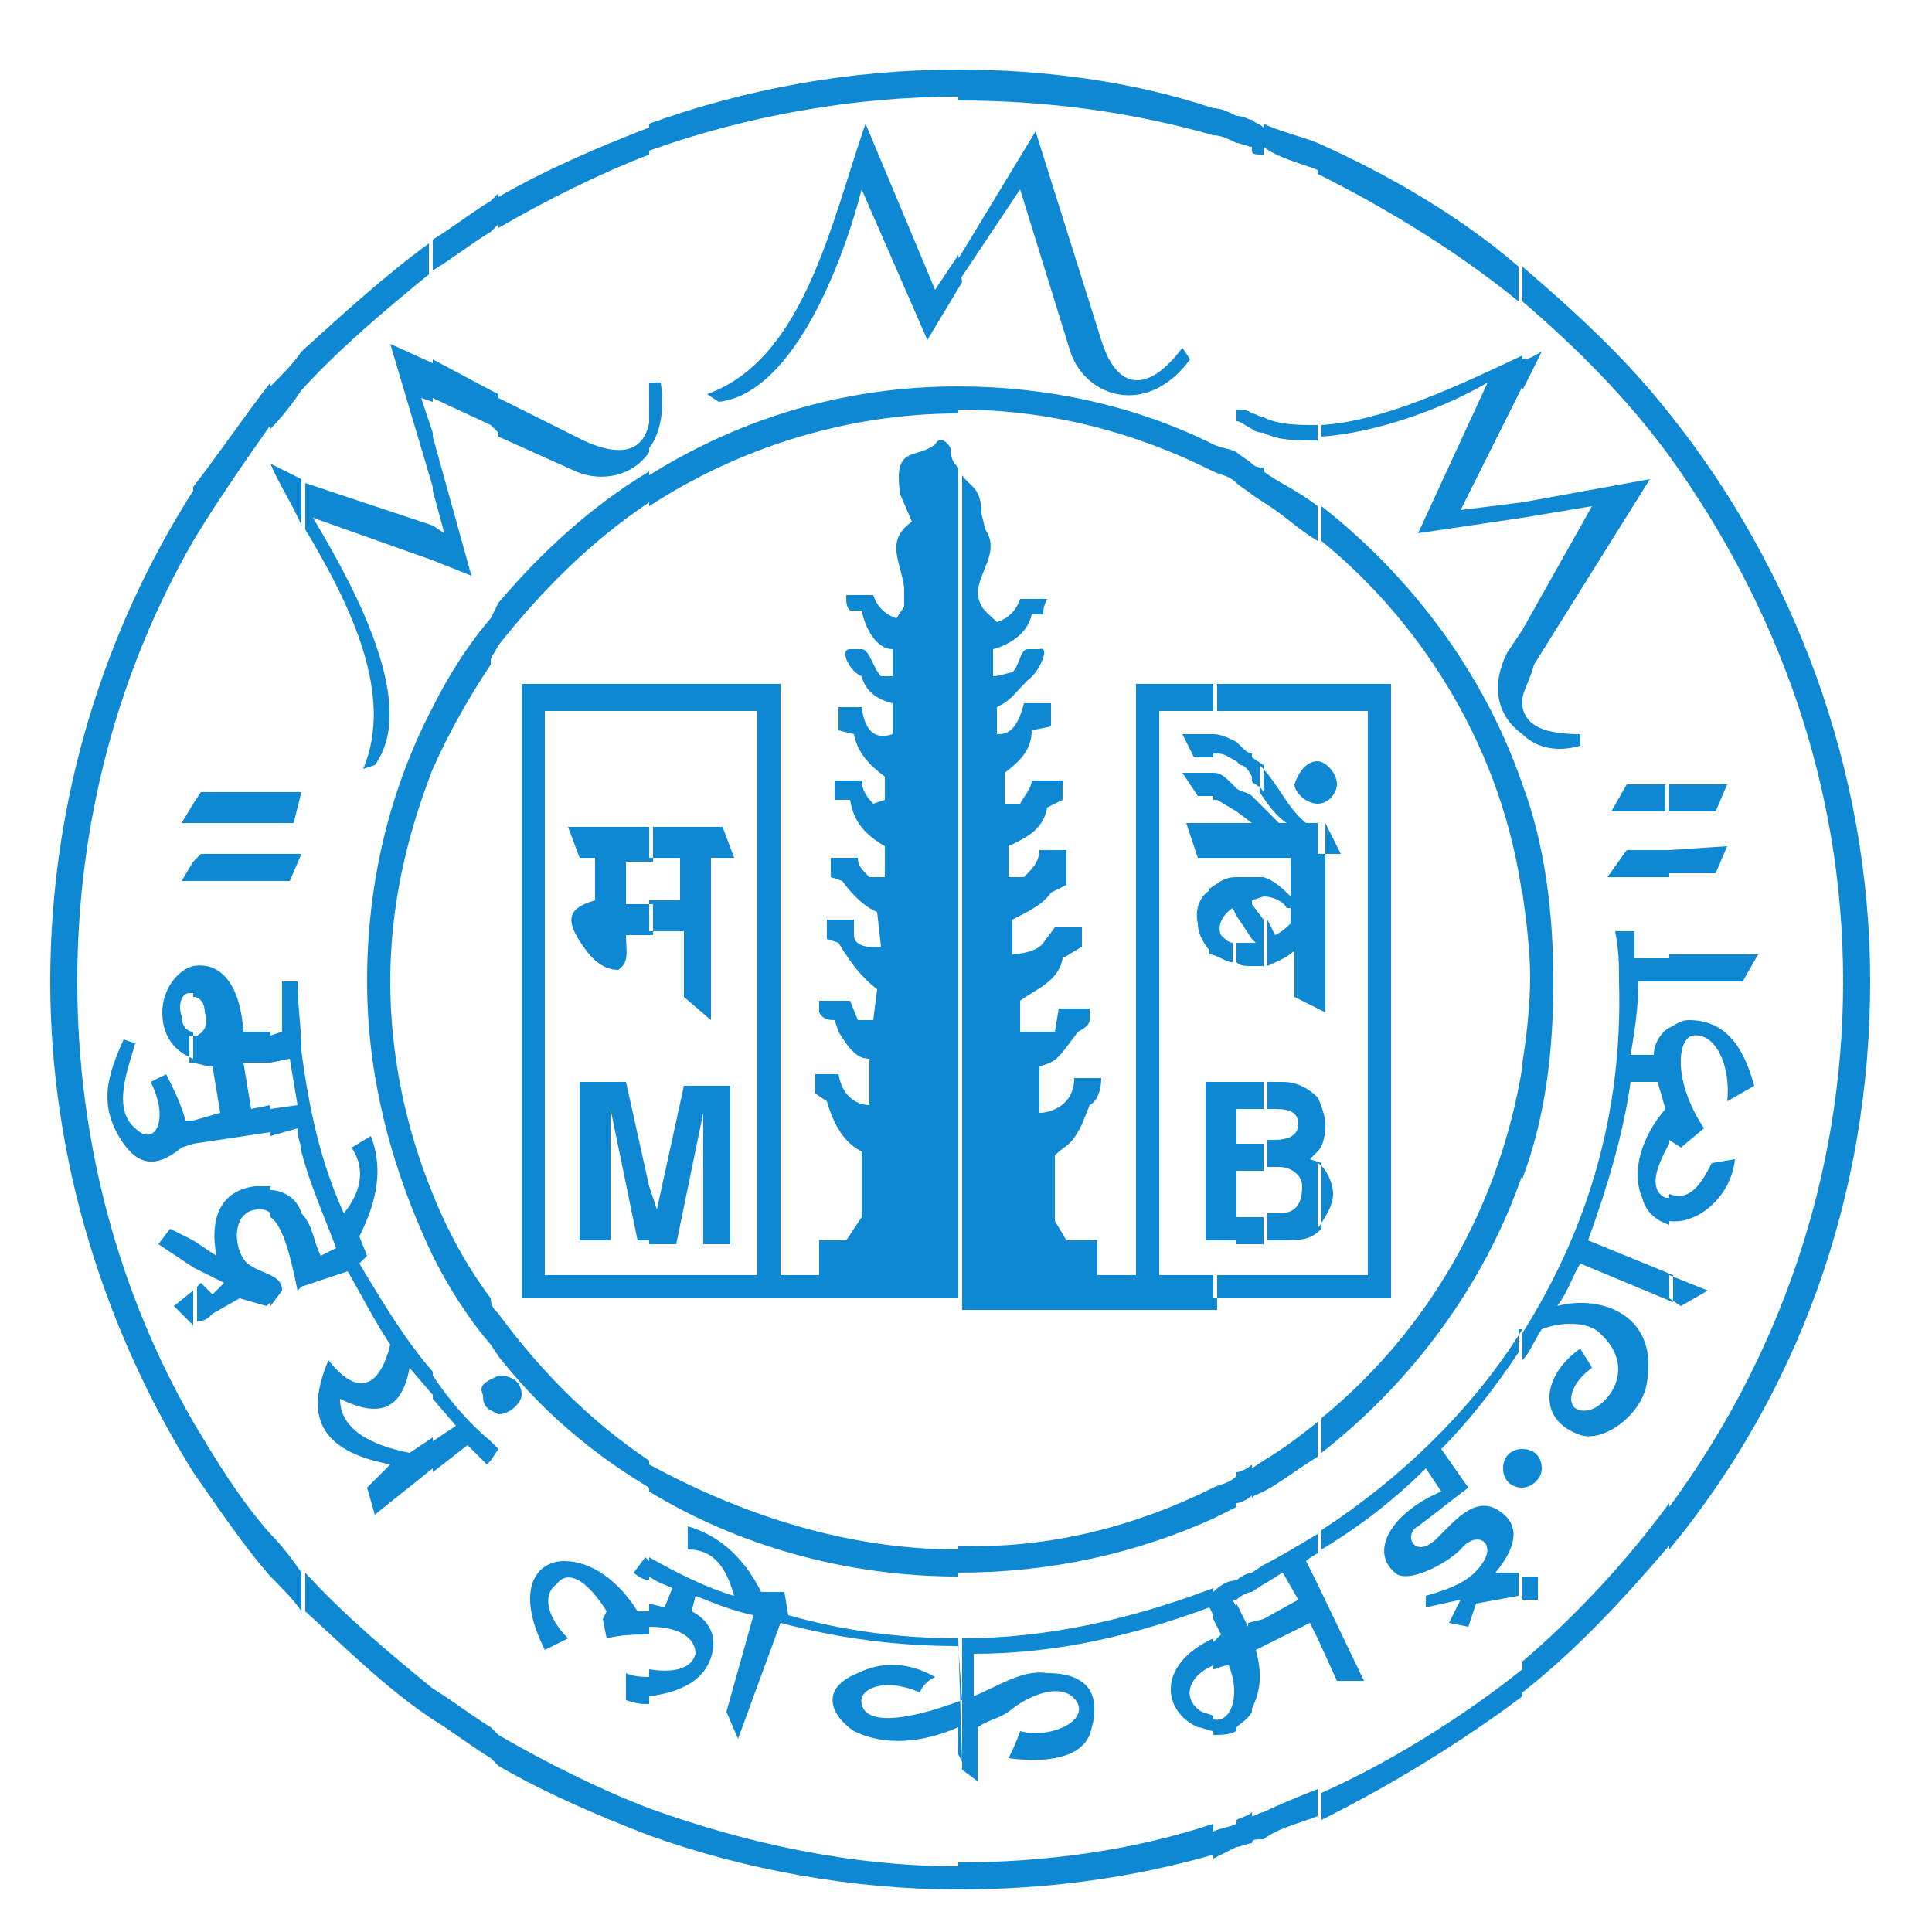 <?xml version="1.0" encoding="utf-8"?>
<!-- Generator: Adobe Illustrator 23.0.5, SVG Export Plug-In . SVG Version: 6.00 Build 0)  -->
<svg version="1.1" id="Layer_1" xmlns="http://www.w3.org/2000/svg" xmlns:xlink="http://www.w3.org/1999/xlink" x="0px" y="0px"
	 viewBox="0 0 50 50" style="enable-background:new 0 0 50 50;" xml:space="preserve">
<style type="text/css">
	.st0{fill:#0E88D3;}
</style>
<path id="XMLID_408_" class="st0" d="M43.2,10.7c3.2,4,5.2,9.2,5.2,14.7c0,5.6-1.9,10.7-5.2,14.7v-1.1c2.8-3.8,4.5-8.5,4.5-13.6
	c0-5.1-1.7-9.7-4.5-13.6V10.7z M43.2,33.6l0.3,0.2l0.7-0.4l-1-0.4V33.6z M43.2,31.6c0.7,0.1,1.6-0.6,1.7-1.6l-0.6,0.1
	c-0.3,0.6-0.6,1-1.1,0.8V31.6z M43.2,29.5L43.2,29.5l0.3,0.2l0.6-0.5c-0.8-1.2-0.7-2.3-0.3-2.4c0.6-0.1,1,0.8,0.9,1.7l0.7-0.4
	c-0.3-1.1-0.8-1.7-1.7-1.7c-0.2,0-0.3,0.1-0.5,0.2V29.5z M43.2,25.4h1.9l0.4-0.7h-2.3V25.4z M43.2,22.6h1.2l0.3-0.7L43.2,22V22.6z
	 M43.2,21h1.2l0.3-0.7h-1.6V21z M39.4,6.9c1.4,1.2,2.7,2.4,3.8,3.8v1.1c-1.1-1.5-2.4-2.8-3.8-4V6.9z M43.2,40
	c-1.2,1.4-2.4,2.7-3.8,3.8V43c1.4-1.2,2.7-2.6,3.8-4.1V40z M43.2,20.4V21h-1.5l0.4-0.7H43.2z M43.2,22v0.7h-1.6l0.5-0.7H43.2z
	 M43.2,24.7v0.7h-0.8c0,0.7-0.1,1.3-0.2,1.9h0.6c0-0.3,0.2-0.6,0.4-0.7v3c-0.4,0.7-0.5,1.2-0.1,1.4h0.1v0.7
	c-0.3-0.1-0.6-0.3-0.7-0.7c-0.3-0.7,0-1.6,0.6-2.3L42.9,28h-0.7c-0.2,1.4-0.6,2.7-1.1,4.1l2.2,0.9v0.7l-2.4-1
	c-0.2,0.3-0.3,0.7-0.6,1.1c1.1-0.3,2.7,0.2,2.3,2.1c-0.2,0.8-1.2,1.5-1.8,1.2c-1-0.4-0.9-1.5,0.1-2.2c0.1,0.2,0.2,0.3,0.3,0.5
	c-0.7,0.5-0.7,1.2-0.1,1.1c0.5-0.1,1.3-1.1,0.3-2c-0.3-0.3-1-0.3-1.5-0.1c-0.2,0.3-0.3,0.6-0.5,0.8v-0.7c1.7-2.7,2.6-5.7,2.5-9.1
	c0-0.4,0-0.8-0.1-1.3h0.5c0,0.3,0,0.5,0,0.7H43.2z M39.4,41.4h0.4v-0.6h-0.4V41.4z M39.4,38.5v-1c0.3,0,0.5,0.2,0.5,0.5
	C39.9,38.3,39.6,38.5,39.4,38.5z M39.4,30.5c0.6-1.6,0.8-3.3,0.8-5.1c0-1.7-0.2-3.5-0.8-5.1v2.8c0.1,0.7,0.2,1.5,0.2,2.2
	c0,0.7-0.1,1.6-0.2,2.2V30.5z M39.4,19v-0.7c0.1,0.5,0.6,0.7,1.5,0.7v0.3C40.2,19.5,39.7,19.3,39.4,19z M39.4,18.1v-1.8l1.8-3.2
	l-1.8,0.3v-0.4l3.3-0.6l-3,4.8C39.6,17.6,39.4,17.9,39.4,18.1z M39.4,10.1l0.5-1c-0.2,0.1-0.3,0.2-0.5,0.2V10.1z M34.1,3.7
	c1.8,0.8,3.7,1.9,5.2,3.2v0.9c-1.6-1.3-3.4-2.4-5.2-3.3V3.7z M39.4,43.9c-1.6,1.2-3.4,2.3-5.2,3.2v-0.7c1.8-0.8,3.7-2,5.2-3.2V43.9z
	 M39.4,9.2v0.8l-1.6,3.2l1.6-0.2v0.4l-2.7,0.4l1.8-3.9c-1.2,0.7-2.9,1.3-4.3,1.4V11C35.8,10.9,37.7,10,39.4,9.2z M39.4,16.3v1.8v0.3
	V19c-0.7-0.5-0.8-1.3-0.4-2.1L39.4,16.3z M39.4,20.3c-1-2.9-2.9-5.4-5.2-7.2V14c2.7,2.2,4.7,5.5,5.2,9.2V20.3z M39.4,27.6v2.8
	c-1,2.9-2.9,5.4-5.2,7.2v-0.9C36.9,34.5,38.8,31.3,39.4,27.6z M39.4,34.4c-1.3,2.1-3.2,3.9-5.2,5.2v0.5c1-0.6,1.9-1.3,2.7-2.1
	l0.4,0.6c-1.2,0.5-1.9,1.5-1.2,2.1c0.3,0.3,1.3-0.2,1.7-0.6c0.4-0.5,0.9-0.2,0.6,0.3c-0.3,0.5-0.8,0.7-1.5,0.9v0.3l0.9-0.2l-0.3,0.6
	l0.5,0.1l0.2-0.6l1.1-0.2v-0.6h-0.6c0.5-0.6,0.7-1.2,0.1-1.6c-0.6-0.4-1.1,0.2-1.6,0.7c-0.6,0.6-0.9-0.1-0.5-0.3
	c0.4-0.3,0.9-0.7,1.3-1l-0.7-1c0.7-0.7,1.4-1.6,2-2.5V34.4z M39.4,37.5c-0.3,0-0.5,0.2-0.5,0.5c0,0.3,0.2,0.5,0.5,0.5V37.5z
	 M34.1,42.4l0.5,1.1h0.7l-1.2-2.5V42.4z M34.1,33.6V33h1.3V18.4h-1.3v-0.7h1.9v15.9H34.1z M34.1,31.8c0.2-0.3,0.4-0.6,0.4-0.9
	c0-0.3-0.2-0.7-0.4-0.8V31.8z M34.1,29.8c0.1-0.1,0.2-0.3,0.2-0.7c0-0.2-0.1-0.5-0.2-0.7V29.8z M34.1,26.1v-4.8h0.2l0.4,0.8h-0.6
	L34.1,26.1L34.1,26.1z M34.1,20.8v-1.1c0.2,0,0.5,0.3,0.5,0.6C34.6,20.5,34.4,20.8,34.1,20.8z M32.7,3.2c0.4,0.2,0.9,0.3,1.4,0.5
	v0.7c-0.5-0.2-1-0.3-1.4-0.6V3.2z M34.1,47c-0.5,0.2-1,0.3-1.4,0.6v-0.7c0.4-0.2,0.9-0.4,1.4-0.6V47z M34.1,11v0.4
	c-0.6,0-1,0-1.4-0.2v-0.4C33.1,11,33.6,11,34.1,11z M34.1,13.1V14c-0.5-0.3-0.9-0.7-1.4-1v-0.8C33.1,12.5,33.6,12.7,34.1,13.1z
	 M32.7,17.7h1.4v0.7h-1.4V17.7z M34.1,19.7v1.1c-0.3,0-0.6-0.3-0.6-0.5C33.6,20,33.8,19.7,34.1,19.7z M34.1,21.3h-0.3
	c-0.5-0.4-0.7-1-1.2-1.5v0.7c0.2,0.3,0.4,0.6,0.7,0.8h-0.2c-0.2-0.2-0.3-0.3-0.4-0.4v1.3h0.7v1c-0.2-0.2-0.4-0.4-0.7-0.5v0.5
	c0.2,0,0.5,0.1,0.6,0.3h0.1v0.4c-0.1,0.1-0.2,0.2-0.4,0.3l-0.2-0.4V25c0.2-0.1,0.5-0.2,0.7-0.4v1.2l0.8,0.4V21.3z M34.1,28.4v1.4
	L33.9,30l0.3,0.1v1.7c-0.3,0.3-0.5,0.3-1.2,0.3h-0.2v-0.7h0.3c0.4,0,0.6-0.2,0.6-0.7c0-0.3-0.3-0.5-0.6-0.5h-0.3v-0.7H33
	c0.3,0,0.6-0.1,0.6-0.4c0-0.3-0.2-0.4-0.6-0.4h-0.2V28h0.4C33.6,28,33.9,28.2,34.1,28.4z M32.7,33h1.4v0.6h-1.4V33z M34.1,36.8v0.9
	c-0.5,0.3-1,0.7-1.4,0.9v-0.8C33.2,37.5,33.6,37.2,34.1,36.8z M34.1,39.7v0.5c-0.2,0.1-0.3,0.2-0.3,0.2l0.3,0.6v1.4L33.9,42
	l-1.2,0.6v-0.7l0.9-0.5l-0.4-0.7c-0.2,0.1-0.3,0.2-0.5,0.3v-0.5C33.1,40.3,33.6,40,34.1,39.7z M32.4,3.1c0.1,0.1,0.2,0.1,0.3,0.2
	v0.7c-0.2,0-0.3,0-0.3-0.1V3.1z M32.7,47.6c-0.2,0-0.3,0-0.3,0.1v-0.7c0.1,0,0.2-0.1,0.3-0.1V47.6z M32.7,10.8v0.4
	c-0.2,0-0.3-0.1-0.3-0.1v-0.4C32.5,10.7,32.6,10.8,32.7,10.8z M32.7,12.1V13l-0.3-0.2V12C32.5,12.1,32.6,12.1,32.7,12.1z M32.4,17.7
	h0.3v0.7h-0.3V17.7z M32.7,19.8v0.7c-0.1-0.2-0.3-0.2-0.3-0.3v-0.6L32.7,19.8z M32.7,20.9v1.3h-0.3v-0.9h0.1h-0.1v-0.7
	C32.5,20.7,32.6,20.8,32.7,20.9z M32.7,22.7v0.5l-0.3,0.1v-0.6H32.7z M32.7,23.8V25h-0.3v-0.6h0.1l-0.1-0.1v-0.9L32.7,23.8z
	 M32.4,28h0.3v0.7h-0.3V28z M32.4,29.6h0.3v0.7h-0.3V29.6z M32.4,31.5h0.3v0.7h-0.3V31.5z M32.4,33h0.3v0.6h-0.3V33z M32.7,37.8v0.8
	c-0.2,0.1-0.3,0.1-0.3,0.2v-0.8L32.7,37.8z M32.7,40.5V41l-0.3,0.2v-0.5L32.7,40.5z M32.7,41.9v0.7l-0.2,0.1
	c0.2,0.7,0.1,1.2-0.2,1.7V42L32.7,41.9z M32,3c0.2,0,0.3,0.1,0.4,0.1v0.7c-0.1,0-0.3-0.1-0.4-0.1V3z M32.4,47.7
	c-0.1,0-0.3,0.1-0.4,0.1v-0.7c0.2-0.1,0.3-0.1,0.4-0.2V47.7z M32.4,10.7v0.4c-0.2-0.1-0.3-0.2-0.4-0.2v-0.3
	C32.1,10.6,32.3,10.6,32.4,10.7z M32.4,12v0.8c-0.1-0.1-0.3-0.2-0.4-0.3v-0.8C32.1,11.8,32.3,11.9,32.4,12z M32,17.7h0.4v0.7H32
	V17.7z M32.4,19.5v0.6c-0.1-0.2-0.2-0.3-0.3-0.3L32,19.7v-0.5l0.1,0.1C32.2,19.4,32.3,19.5,32.4,19.5z M32.4,20.6v0.7L32,21v-0.6
	C32.1,20.5,32.3,20.5,32.4,20.6z M32,21.3h0.4v0.9H32V21.3z M32.4,22.7v1.6L32,23.7v-1h0.3H32.4z M32.4,24.4V25
	c-0.2,0-0.3,0-0.4-0.1v-0.5C32.1,24.4,32.2,24.4,32.4,24.4z M32,28h0.4v0.7H32V28z M32,29.6h0.4v0.7H32V29.6z M32,31.5h0.4v0.7H32
	V31.5z M32,33h0.4v0.6H32V33z M32.4,37.9v0.8c-0.1,0.1-0.3,0.2-0.4,0.2v-0.8C32.1,38.1,32.3,38,32.4,37.9z M32.4,40.7v0.5
	c-0.1,0-0.3,0.1-0.4,0.2v-0.5C32.1,40.8,32.3,40.7,32.4,40.7z M32.4,42v2.3c-0.1,0.2-0.3,0.3-0.4,0.4v-3.2l0.3,0.6L32.4,42z
	 M31.4,2.8c0.2,0,0.4,0.1,0.6,0.2v0.7c-0.2-0.1-0.4-0.2-0.6-0.2V2.8z M32,47.8c-0.2,0.1-0.4,0.2-0.6,0.3v-0.7
	c0.2-0.1,0.4-0.1,0.6-0.2V47.8z M32,10.6v0.3v-0.1V10.6L32,10.6z M32,11.7v0.8c-0.2-0.2-0.4-0.2-0.6-0.3v-0.7
	C31.6,11.6,31.8,11.6,32,11.7z M31.4,17.7H32v0.7h-0.6V17.7z M32,19.2v0.5c-0.2-0.1-0.3-0.2-0.5-0.2h-0.1V19
	C31.6,19,31.8,19.1,32,19.2z M32,20.4V21l-0.5-0.3h-0.1V20C31.6,20,31.7,20.1,32,20.4L32,20.4z M31.4,21.3H32v0.9h-0.6V21.3z
	 M32,22.7v1l-0.1-0.2c-0.3,0.2-0.4,0.5-0.3,0.7c0.1,0.1,0.2,0.2,0.3,0.2v0.5c-0.2,0-0.4-0.2-0.6-0.2V23C31.6,22.8,31.7,22.7,32,22.7
	z M31.4,28H32v4.1h-0.6V28z M31.4,33H32v0.6h-0.6V33z M32,38.2V39c-0.2,0.1-0.4,0.2-0.6,0.3v-0.8C31.6,38.4,31.8,38.4,32,38.2z
	 M32,40.9v0.5h-0.1l0.1,0.2v3.2c-0.2,0.1-0.4,0.1-0.6,0.1v-0.4c0.5,0.1,0.7-0.7,0.4-1.4c-0.2,0-0.3,0.1-0.4,0.1v-0.7l0.2-0.2
	l-0.2-0.4v-0.7C31.6,41,31.8,40.9,32,40.9z M24.8,1.8c2.2,0,4.5,0.3,6.6,1v0.7c-2.1-0.6-4.3-0.9-6.6-0.9V1.8z M31.4,48
	c-2.1,0.6-4.3,0.9-6.6,0.9v-0.7c2.2,0,4.5-0.3,6.6-1V48z M31.4,11.5v0.7c-2-1-4.2-1.6-6.6-1.6V10C27.1,10,29.4,10.5,31.4,11.5z
	 M31.4,17.7h-2V33h-1v-0.9h-0.8l-0.3-0.5v-1.7c0.3-0.3,0.4-0.2,0.7-0.8l0.2-0.5c0.2-0.1,0.3-0.4,0.3-0.7h-0.7c0,0.7-0.6,0.9-0.9,0.9
	v-1.2c0.3-0.1,0.4-0.1,0.7-0.5l0.3-0.4c0.2-0.1,0.3-0.2,0.3-0.3v-0.3h-0.8l-0.1,0.6h-0.9v-0.8c0.4-0.3,1-0.5,1.1-1.1l0.5-0.3v-0.5
	h-0.7l-0.3,0.4c-0.2,0.3-0.9,0.3-0.8,0.3v-0.9c0.4-0.2,0.8-0.4,1-0.7l0.4-0.2V22h-0.7c0,0.3-0.2,0.5-0.4,0.7c-0.2,0-0.2,0-0.4,0
	v-0.8c0.4-0.2,0.9-0.4,1-1l0.4-0.2v-0.5h-0.8c0,0.2-0.2,0.4-0.3,0.6H26V20c0.4-0.3,0.7-0.6,0.7-1.1l0.5-0.1v-0.6h-0.7
	C26.3,19,26,19,25.8,19v-0.7c0.4-0.2,0.4-0.3,0.8-0.7c0.3-0.2,0.6-0.9,0.3-0.8h-0.3c-0.2,0-0.2,0.4-0.4,0.6c-0.1,0-0.3,0.1-0.5,0.1
	v-0.7c0.4-0.1,0.9-0.4,1-0.9h0.3c0-0.1,0-0.2,0.1-0.4c-0.3,0-0.5,0-0.7,0c-0.1,0.3-0.3,0.5-0.6,0.6c-0.3-0.3-0.4-0.3-0.5-0.7
	c0-0.6,0.6-1.1,0.2-1.7l-0.1-0.4c0-0.7-0.3-0.7-0.5-1v21.6h6.6V33h-1.5V18.4h1.5V17.7z M31.4,19v0.6h-0.5L30.6,19H31.4z M31.4,20
	v0.6H31L30.6,20c0.2,0,0.4,0,0.7,0L31.4,20z M31.4,21.3v0.9H31l-0.3-0.9H31.4z M31.4,23v1.7c-0.2-0.2-0.4-0.5-0.4-0.8
	C30.9,23.5,31.1,23.1,31.4,23z M31.2,28h0.2v4.1h-0.2V28z M31.4,38.5v0.8c-2,0.9-4.2,1.4-6.6,1.4v-0.7
	C27.1,40.1,29.4,39.5,31.4,38.5z M31.4,41.1v0.7l-0.1-0.2c-1.9,0.7-3.9,1.2-6.1,1.2v1.1c0.7-0.3,1.3-0.7,1.9-0.6
	c1.2,0,1.4,0.7,1.1,1.6c-0.3,0.7-1.4,0.7-2.1,0.6c0.1-0.2,0.2-0.4,0.3-0.7c0.7,0.2,1.7-0.2,1.5-0.7c-0.3-0.6-1.2-0.3-1.8,0.2
	c-0.3,0.2-0.5,0.2-0.8,0.4v1.4l-0.4-0.3v-3.4C27.1,42.4,29.3,41.9,31.4,41.1z M31.4,42.4c-1.5,0.7-1.3,1.9-0.4,2.3
	c0.1,0,0.3,0.1,0.4,0.1v-0.4l-0.3-0.1c-0.5-0.3-0.4-0.9,0.3-1.2V42.4z M24.8,7.3l1.6-2.4l1.3,4.2c0.4,1.2,2,1.7,3.1,0.2L30.6,9
	c-0.9,1.2-1.7,1.1-2.1-0.2l-1.7-5.4l-2,3.3V7.3z M24.8,48.9c-2.7,0-5.5-0.5-8-1.4v-0.7c2.5,0.9,5.2,1.5,8,1.5V48.9z M16.8,3.2
	c2.5-0.9,5.2-1.4,8-1.4v0.7c-2.7,0-5.5,0.5-8,1.4V3.2z M24.8,6.6l-0.6,0.9l-1.8-4.3c-0.9,2.6-1.6,6.1-4.1,7l0.3,0.2
	c1.8-0.2,3.1-3.2,3.7-5.5l1.7,3.9l0.9-1.5L24.8,6.6z M24.8,10v0.7c-2.9,0-5.7,0.9-8,2.4v-0.8C19.2,10.8,21.9,10,24.8,10z M24.8,12.1
	c-0.1-0.1-0.2-0.2-0.2-0.5c-0.1-0.2-0.3-0.3-0.4-0.1c-0.5,0.4-1.1,0-0.9,1.3l0.3,0.7c-0.7,0.5-0.3,1-0.2,1.7c0,0.2,0,0.3,0,0.5
	l-0.2,0.3c-0.3-0.1-0.5-0.3-0.6-0.6c-0.3,0-0.4,0-0.7,0c0,0.2,0,0.3,0.1,0.4h0.3c0.1,0.5,0.4,1,0.8,1v0.7h-0.3
	c-0.2-0.2-0.3-0.7-0.5-0.7H22c-0.3,0,0,0.6,0.3,0.7c0.1,0.4,0.4,0.6,0.8,0.7V19c-0.3,0.1-0.7,0.1-0.8-0.7h-0.6v0.6l0.4,0.1
	c0.1,0.5,0.4,0.8,0.8,1.1v0.6l-0.3,0.1c-0.2-0.2-0.3-0.4-0.3-0.6h-0.7v0.5H22c0.1,0.6,0.4,0.9,0.9,1.2v0.8c-0.2,0-0.3,0-0.4,0
	c-0.2-0.2-0.3-0.3-0.3-0.5h-0.7v0.5l0.3,0.1c0.2,0.3,0.6,0.7,0.9,0.8l0.1,0.9c0,0-0.7,0.1-0.7-0.3v-0.4h-0.7c0,0.2,0,0.3,0,0.5
	l0.3,0.1c0.3,0.5,0.6,0.9,1,1.2l-0.1,0.8h-0.4L22,25.9h-0.8v0.3c0.1,0.2,0.3,0.2,0.4,0.2l0.1,0.3c0.3,0.5,0.5,0.7,0.8,0.7v1.2
	c-0.3,0-0.7-0.2-0.8-0.8h-0.6v0.5l0.3,0.2c0.2,0.7,0.5,1.1,0.9,1.3v1.7l-0.4,0.6h-0.7V33h-1V17.7h-3.4v0.7h2.8V33h-2.8v0.6h8
	L24.8,12.1z M24.8,40.1v0.7c-2.9,0-5.7-0.8-8-2.2v-0.7C19.2,39.2,21.9,40.1,24.8,40.1z M24.8,42.4c-1.5,0-3-0.2-4.4-0.6l-0.1-0.6
	h-0.6c-0.5-1-1.2-1.5-1.9-1.7v0.6c0.7,0,1,0.5,1.2,1.2c-0.7-0.2-1.5-0.6-2.2-1v0.5c0.3,0.2,0.4,0.2,0.6,0.3l-0.2,0.5l-0.4-0.1v0.6
	c0.8,0,1.2,0.3,1.2,0.7c-0.1,0.4-0.6,0.5-1.2,0.4v0.7c0.8-0.1,1.4-0.4,1.6-1c0.2-0.6-0.1-1-0.5-1.2l0.1-0.4c0.5,0.2,1,0.4,1.5,0.5
	l-0.7,2.5l0.3,0.7l1.1-3c1.5,0.4,3,0.6,4.6,0.6l0.1,1.4c-1.6,0.6-2.5,0.6-2.6,0.1c-0.1-0.4,0.6-0.7,1.5-0.3c0.1-0.2,0.2-0.3,0.4-0.4
	c-0.7-0.4-1.4-0.4-2-0.1c-1,0.4-0.7,1.1-0.1,1.5c0.8,0.4,1.8,0.3,2.7-0.1v0.7l0.1,0.2L24.8,42.4z M16.8,32.1v-1.4l0.2,0.6l0.7-3.2
	h1.2v4.1h-0.7v-3.4l-0.7,3.4H16.8z M16.8,24.1v-0.8h0.8v-1.1h-0.8v-0.8h1.9l0.3,0.8h-0.6v4.2l-0.7-0.6v-1.7H16.8z M16.8,11.6
	c0.3-0.4,0.4-1,0.3-1.7h-0.3V11.6z M16.8,47.5c-1.3-0.5-2.7-1.1-3.9-1.8v-0.8c1.2,0.7,2.6,1.4,3.9,1.9V47.5z M12.9,5.1
	c1.2-0.7,2.6-1.3,3.9-1.8V4c-1.3,0.5-2.7,1.2-3.9,1.9V5.1z M16.8,10v1.7c-0.4,0.6-1.2,0.8-1.9,0.5l-2-0.9v-1l2.2,1.1
	C16.4,12,17,11.5,16.8,10z M16.8,12.2c-1.5,0.9-2.8,2.1-3.9,3.4v1.1c1.1-1.4,2.4-2.7,3.9-3.7V12.2z M16.8,17.7v0.7h-2.7V33h2.7v0.6
	h-3.3V17.7H16.8z M16.8,21.4h-2.1l0.3,0.8h0.4v1.1c-0.7,0.2-0.8,0.5-0.3,1.2c0.2,0.3,0.5,0.6,0.9,0.6c0.3-0.2,0.2-0.5,0.2-0.9h0.7
	v-0.8h-0.7v-1.1h0.7V21.4z M16.8,30.7L16.2,28H15v4.1h0.8v-3.4l0.7,3.4h0.3V30.7z M16.8,37.8v0.7c-1.5-0.9-2.8-2-3.9-3.4V34
	C14,35.5,15.3,36.8,16.8,37.8z M16.8,40.4v0.5c-0.1,0-0.3-0.1-0.4-0.2l0.3-0.4L16.8,40.4z M16.8,41.7h-0.3c-0.5-0.8-1.2-1.3-1.9-1.3
	c-0.7,0-1.3,0.7-0.5,2.3l0.6-0.3c-0.5-0.5-0.7-1.1-0.3-1.4c0.3-0.4,0.8-0.1,1.3,0.7l-0.1,0.2l0.1,0.5c0.4-0.1,0.8-0.1,1.1-0.1V41.7z
	 M16.8,43.4v0.7c-0.2,0-0.3,0-0.6-0.1v-0.7C16.4,43.4,16.7,43.4,16.8,43.4z M12.9,36.6c0.3,0,0.6-0.3,0.6-0.5c0-0.3-0.2-0.5-0.6-0.5
	V36.6z M12.9,45.7l-0.2-0.2v-0.8l0.2,0.2V45.7z M12.7,5.2l0.2-0.2v0.8l-0.2,0.2V5.2z M12.9,10.2v1l-0.2-0.2v-0.9L12.9,10.2z
	 M12.9,15.6v1.1c-0.1,0.2-0.2,0.3-0.2,0.4V16L12.9,15.6z M12.9,34v1.1l-0.2-0.3v-1.2C12.7,33.8,12.8,33.9,12.9,34z M12.9,35.6v1
	l-0.2-0.1v-0.8L12.9,35.6z M12.7,37.8v-0.5l0.2,0.2L12.7,37.8z M12.7,45.5c-0.5-0.3-1-0.7-1.5-1v-0.8c0.5,0.3,1,0.7,1.5,1V45.5z
	 M11.2,6.2c0.5-0.3,1-0.7,1.5-1v0.8c-0.5,0.3-1,0.7-1.5,1V6.2z M12.7,10.1v0.9l-1.5-0.7v-1L12.7,10.1z M12.7,16v1.2
	c-0.6,0.9-1.1,1.8-1.5,2.7v-1.6C11.6,17.5,12.1,16.7,12.7,16z M12.7,33.6v1.2c-0.6-0.7-1.1-1.5-1.5-2.3v-1.6
	C11.6,31.9,12.1,32.8,12.7,33.6z M12.7,35.7v0.8c-0.2-0.1-0.2-0.3-0.2-0.4C12.4,35.9,12.5,35.8,12.7,35.7z M12.7,37.3
	c-0.6-0.5-1.1-1.1-1.5-1.7v0.6l0.6,0.7l-0.6,0.4v0.8l0.9-0.7c0.2,0.2,0.3,0.3,0.5,0.5l0.1-0.1V37.3z M11.2,14.5v-0.9l0.3,0.2
	l-0.3-1.1v-1.4l1,3.6L11.2,14.5z M11.2,44.5c-1.2-0.8-2.2-1.8-3.3-2.8v-1c1,1.1,2.2,2.1,3.3,3V44.5z M7.8,9.1c1.1-1,2.2-2,3.3-2.8
	v0.8C10,8,8.8,9,7.8,10.1V9.1z M11.2,9.4l-1.1-0.5l1.1,3.7v-1.4l-0.3-0.9l0.3,0.1V9.4z M11.2,13.6v0.9l-3.1-1.1
	c1.2,2,2.7,4.9,1.6,6.4l-0.3,0.1c0.8-1.9-0.3-4.2-1.5-6.2v-1.2L11.2,13.6z M11.2,18.3c-1.1,2.1-1.7,4.5-1.7,7.1c0,2.6,0.7,5,1.7,7.1
	v-1.6c-0.7-1.7-1.1-3.6-1.1-5.5c0-1.9,0.4-3.7,1.1-5.5V18.3z M11.2,35.5v0.6l-0.6-0.7c-0.2,1.1-0.8,1.3-1.8,0.8
	c0,0.8,0.8,1.2,1.8,1.4l0.6-0.4v0.8l-1.5,1.2l-0.2-0.7l0.6-0.6C8,37.5,8,36.4,8.5,35.2c0.7,0.9,1.3,0.8,1.6-0.4
	c-0.4-0.6-0.7-1.2-1.1-1.9l-1.2,0.4v-1.9c0.3,0.3,0.3,0.7,0.5,1.1l0.4-0.2c-0.3-0.8-0.7-1.7-0.9-2.5v-2.6c0.2,1.5,0.5,2.9,1.1,4.2
	c0.4-0.5,0.6-1.1,0.2-1.7l0.5-0.3C9.9,30.2,9.8,31,9.3,32l0.2,0.5l-0.2,0.2C9.9,33.7,10.5,34.7,11.2,35.5z M7.8,41.7
	c-0.2-0.3-0.5-0.6-0.8-0.9v-1.1c0.3,0.3,0.6,0.7,0.8,1V41.7z M7,10c0.3-0.3,0.6-0.6,0.8-0.9v1c-0.2,0.3-0.5,0.7-0.8,1V10z M7.8,12.4
	v1.2c-0.2-0.5-0.6-1.1-0.8-1.6L7.8,12.4z M7.8,27.2v2.6c0-0.2-0.1-0.3-0.1-0.6L7,29.4v-0.7l0.7-0.1l-0.2-1.2L7,27.5v-0.7l0.3-0.1
	c0-0.4,0-0.8,0-1.3h0.4C7.7,26,7.8,26.6,7.8,27.2z M7.8,31.4v1.9l-0.1,0.1c-0.2-1-0.4-1.7-0.7-1.9v-0.7C7.3,30.8,7.7,31,7.8,31.4z
	 M7,33.8l0.3-0.4C7.3,33.2,7.2,33.1,7,33V33.8z M7,22.8v-0.7h0.8l-0.3,0.7H7z M7,21.3v-0.8h0.8l-0.2,0.8H7z M7,40.8
	c-0.7-0.8-1.3-1.7-2-2.7v-1.3c0.6,1,1.2,2,2,2.9V40.8z M5,12.6c0.7-0.9,1.3-1.8,2-2.7v1.1C6.3,12,5.6,13,5,14V12.6z M7,12.1v9.2H5
	v-0.5l0.2-0.3H7V12.1z M7,22.1v0.7H5v-0.5l0.2-0.2H7z M7,26.8v0.7H6.3l0.2,1.2L7,28.6v0.7l-2,0.3V29l0.7-0.2l-0.2-1.2
	c-0.2,0-0.4-0.1-0.6-0.1v-0.7h0.2c0.2-0.1,0.3-0.3,0.2-0.6C5.3,26,5.2,25.8,5,25.8V25c0.6-0.1,1.2,0.3,1.3,1.7H7z M7,30.7v0.7
	c-0.1-0.1-0.2-0.1-0.3-0.1c-0.7,0-0.7,1-0.3,1.4C6.7,32.9,6.8,32.9,7,33v0.7l-0.1,0.1l-0.7-0.2l-0.7,0.4c-0.1,0.1-0.2,0.2-0.4,0.2
	v-0.9l0.1-0.1l0.3,0.3l0.3-0.3L5,32.8v-0.7l0.6,0.4c-0.2-1.1,0.2-1.7,1-1.8C6.8,30.7,6.9,30.7,7,30.7z M5,38.1
	C2.7,34.4,1.3,30,1.3,25.4c0-4.7,1.4-9.1,3.7-12.7V14c-1.9,3.3-3,7.2-3,11.4c0,4.2,1.1,8.1,3,11.4V38.1z M5,20.8l-0.3,0.5H5V20.8z
	 M5,22.3l-0.3,0.5H5V22.3z M5,25c-0.4,0.1-0.8,0.6-0.8,1.2c0,0.6,0.3,1,0.8,1.2v-0.7c-0.2,0-0.3-0.2-0.3-0.4c-0.1-0.3,0-0.6,0.2-0.6
	H5V25z M5,29H4.8c-0.1-0.4-0.3-0.8-0.5-1.2L3.9,28c0.5,1,0.1,1.7-0.4,1.2c-0.6-0.5-0.2-1.5,0-2.2l-0.3-0.1c-0.4,0.9-0.7,1.7,0,2.7
	c0.5,0.7,1,0.5,1.5,0.1L5,29.6V29z M5,32.1l-0.6-0.3l-0.3,0.4L5,32.8V32.1z M5,33.4l-0.5,0.4l0.3,0.3L5,34.3V33.4"/>
</svg>
